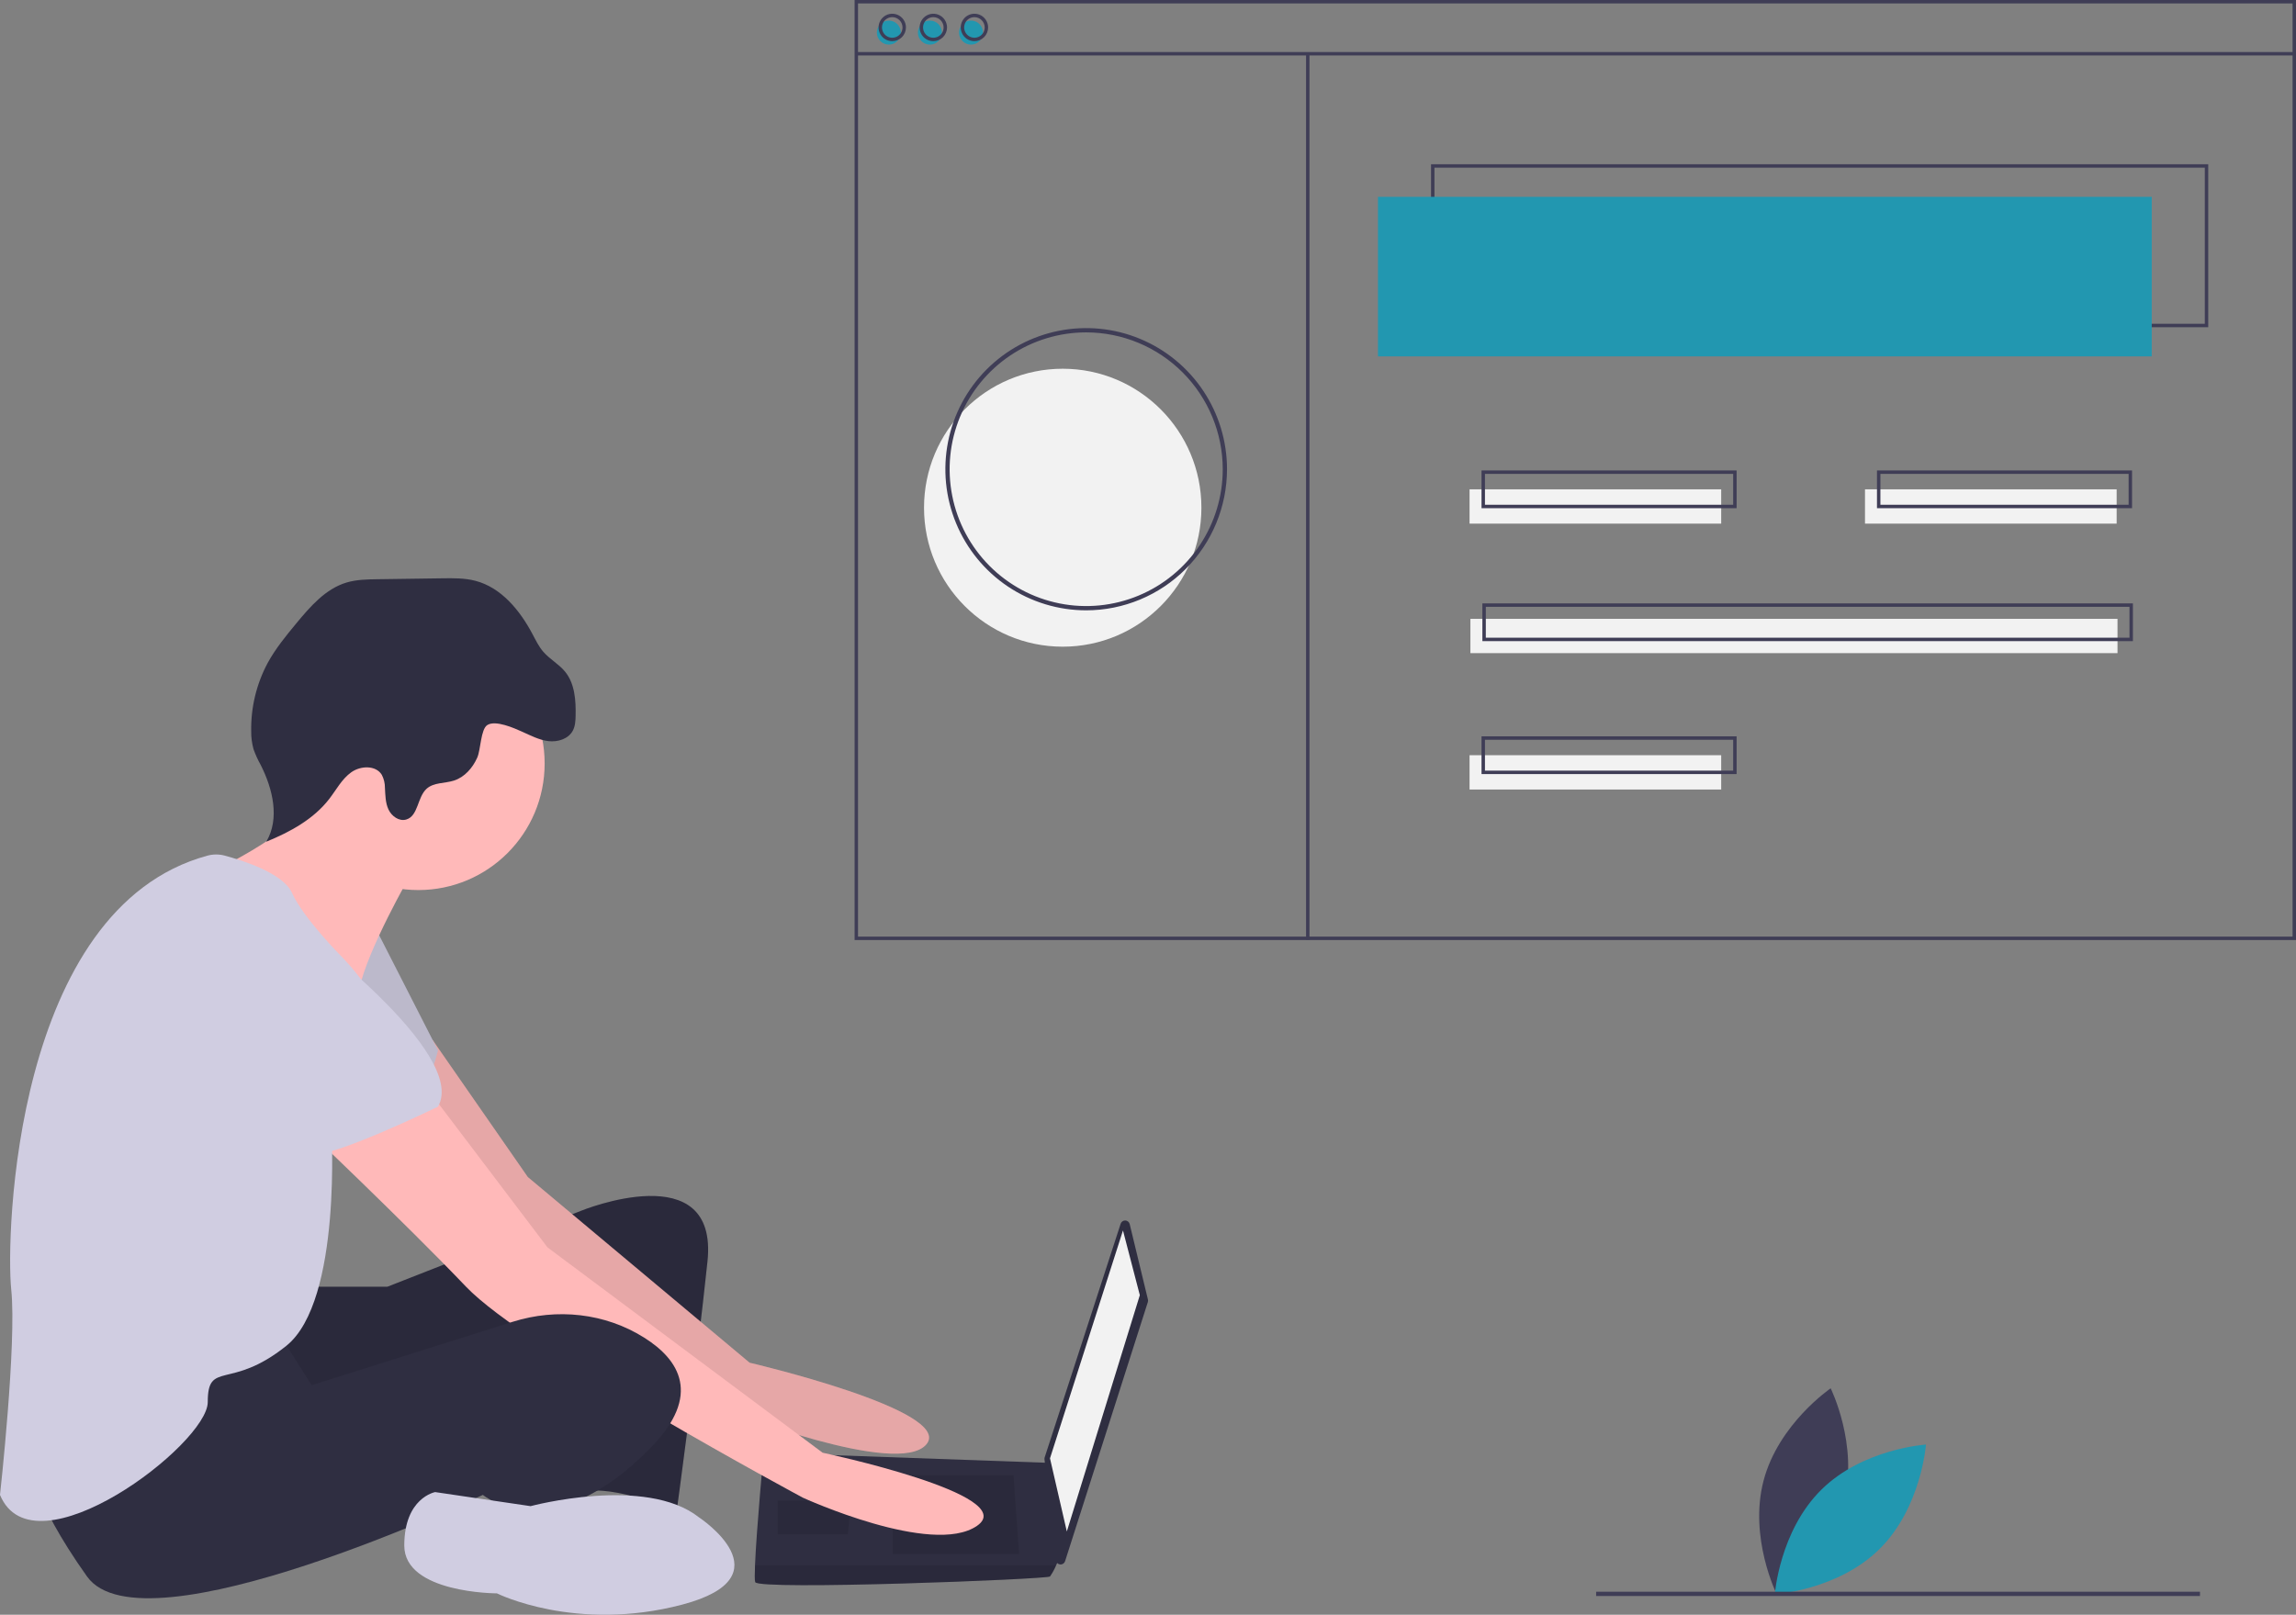 <svg width="344" height="242" viewBox="0 0 344 242" fill="none" xmlns="http://www.w3.org/2000/svg">
<rect x="0" y="0" width="344" height="242" fill="#808080" stroke="none"/>
<g clip-path="url(#clip0)">
<path d="M276.253 225.08C274.02 233.602 266.196 238.929 266.196 238.929C266.196 238.929 261.992 230.437 264.225 221.914C266.458 213.391 274.282 208.065 274.282 208.065C274.282 208.065 278.486 216.557 276.253 225.08Z" fill="#3F3D56"/>
<path d="M272.867 223.277C266.613 229.47 265.913 238.924 265.913 238.924C265.913 238.924 275.353 238.337 281.607 232.144C287.86 225.951 288.56 216.497 288.56 216.497C288.56 216.497 279.12 217.084 272.867 223.277Z" fill="#2297B0"/>
<path d="M46.269 192.839H58.047L87.07 181.456C87.07 181.456 107.681 173.023 105.998 189.045C104.316 205.066 101.371 226.568 101.371 226.568C101.371 226.568 92.118 222.352 87.07 223.617C82.022 224.882 85.388 197.899 85.388 197.899C85.388 197.899 44.166 217.714 40.38 215.185C36.595 212.655 35.753 194.947 35.753 194.947L46.269 192.839Z" fill="#2F2E41"/>
<path opacity="0.1" d="M46.269 192.839H58.047L87.07 181.456C87.07 181.456 107.681 173.023 105.998 189.045C104.316 205.066 101.371 226.568 101.371 226.568C101.371 226.568 92.118 222.352 87.07 223.617C82.022 224.882 85.388 197.899 85.388 197.899C85.388 197.899 44.166 217.714 40.38 215.185C36.595 212.655 35.753 194.947 35.753 194.947L46.269 192.839Z" fill="black"/>
<path d="M64.825 155.87L79.078 176.396L112.308 204.223C112.308 204.223 143.014 211.39 138.807 216.45C134.601 221.509 108.943 211.39 108.943 211.39C108.943 211.39 70.666 183.564 69.404 181.456C68.142 179.348 54.261 159.532 54.261 159.532L64.825 155.87Z" fill="#FFB9B9"/>
<path opacity="0.1" d="M64.825 155.87L79.078 176.396L112.308 204.223C112.308 204.223 143.014 211.39 138.807 216.45C134.601 221.509 108.943 211.39 108.943 211.39C108.943 211.39 70.666 183.564 69.404 181.456C68.142 179.348 54.261 159.532 54.261 159.532L64.825 155.87Z" fill="black"/>
<path d="M56.364 139.294L65.618 157.424C65.618 157.424 63.515 166.278 60.15 167.121C56.785 167.964 42.483 156.159 42.483 156.159L56.364 139.294Z" fill="#D0CDE1"/>
<path opacity="0.1" d="M56.364 139.294L65.618 157.424C65.618 157.424 63.515 166.278 60.15 167.121C56.785 167.964 42.483 156.159 42.483 156.159L56.364 139.294Z" fill="black"/>
<path d="M169.257 183.453L171.99 194.755C172.021 194.881 172.016 195.013 171.977 195.136L159.577 233.976C159.528 234.13 159.428 234.262 159.293 234.351C159.158 234.44 158.997 234.48 158.837 234.464C158.677 234.448 158.527 234.377 158.412 234.264C158.297 234.151 158.225 234.001 158.206 233.841L156.491 218.71C156.48 218.61 156.49 218.508 156.521 218.412L167.903 183.4C167.95 183.254 168.044 183.128 168.17 183.04C168.296 182.952 168.446 182.908 168.6 182.913C168.753 182.919 168.9 182.975 169.018 183.073C169.137 183.17 169.221 183.303 169.257 183.453Z" fill="#2F2E41"/>
<path d="M168.251 184.407L170.775 194.104L159.839 229.52L157.315 218.558L168.251 184.407Z" fill="#F2F2F2"/>
<path d="M113.149 237.109C113.57 238.374 156.894 236.687 157.315 236.266C157.682 235.738 157.992 235.172 158.24 234.579C158.636 233.736 158.998 232.893 158.998 232.893L157.315 219.241L114.411 217.715C114.411 217.715 113.338 229.284 113.12 234.579C113.065 235.916 113.065 236.856 113.149 237.109Z" fill="#2F2E41"/>
<path opacity="0.1" d="M151.847 221.088L152.688 232.893H133.76V221.088H151.847Z" fill="black"/>
<path opacity="0.1" d="M127.451 224.882L127.563 224.859L127.03 229.942H116.514V224.882H127.451Z" fill="black"/>
<path opacity="0.1" d="M113.149 237.109C113.57 238.374 156.894 236.687 157.315 236.266C157.682 235.738 157.992 235.172 158.24 234.579H113.12C113.065 235.916 113.065 236.856 113.149 237.109Z" fill="black"/>
<path d="M62.674 133.392C73.127 133.392 81.602 124.897 81.602 114.419C81.602 103.941 73.127 95.446 62.674 95.446C52.22 95.446 43.745 103.941 43.745 114.419C43.745 124.897 52.22 133.392 62.674 133.392Z" fill="#FFB9B9"/>
<path d="M61.412 131.284C61.412 131.284 55.102 142.246 53.84 148.148C52.578 154.051 34.912 136.343 34.912 136.343L32.599 130.23C32.599 130.23 49.214 122.43 47.952 116.106C46.69 109.781 61.412 131.284 61.412 131.284Z" fill="#FFB9B9"/>
<path d="M64.777 164.17L82.022 186.937L123.244 217.715C123.244 217.715 153.109 224.039 146.379 228.677C139.649 233.314 120.3 224.46 120.3 224.46C120.3 224.46 78.657 202.115 69.824 192.839C60.991 183.564 44.587 167.964 44.587 167.964L64.777 164.17Z" fill="#FFB9B9"/>
<path d="M41.642 199.585L46.69 207.596L76.814 198.096C83.424 196.012 90.672 196.779 96.534 200.481C101.792 203.801 105.157 209.071 97.586 216.871C82.443 232.471 72.348 224.039 72.348 224.039C72.348 224.039 21.452 248.071 13.04 236.266C4.627 224.46 4.206 218.558 4.206 218.558C4.206 218.558 36.595 198.32 41.642 199.585Z" fill="#2F2E41"/>
<path d="M104.736 227.412C104.736 227.412 118.197 236.266 102.213 240.482C86.229 244.698 74.451 238.795 74.451 238.795C74.451 238.795 60.571 238.795 60.571 231.628C60.571 224.46 65.197 223.617 65.197 223.617L79.499 225.725C79.499 225.725 96.745 221.087 104.736 227.412Z" fill="#D0CDE1"/>
<path d="M78.201 109.646C79.49 110.222 80.767 110.903 82.168 111.071C83.569 111.238 85.163 110.747 85.826 109.499C86.184 108.825 86.225 108.032 86.242 107.269C86.293 104.954 86.126 102.451 84.662 100.659C83.73 99.519 82.37 98.8 81.406 97.688C80.715 96.89 80.256 95.924 79.76 94.992C77.885 91.462 75.109 88.069 71.25 87.051C69.639 86.626 67.948 86.647 66.282 86.671L56.565 86.808C54.992 86.83 53.395 86.856 51.89 87.312C48.762 88.26 46.485 90.897 44.399 93.418C42.839 95.304 41.274 97.21 40.103 99.361C38.424 102.5 37.575 106.018 37.637 109.579C37.624 110.492 37.742 111.402 37.986 112.282C38.273 113.089 38.627 113.87 39.046 114.616C40.869 118.204 41.951 122.686 39.898 126.146C43.464 124.687 46.991 122.773 49.343 119.716C50.395 118.349 51.22 116.748 52.622 115.744C54.024 114.741 56.308 114.654 57.208 116.126C57.517 116.722 57.676 117.385 57.672 118.056C57.737 119.162 57.736 120.31 58.203 121.313C58.671 122.316 59.785 123.126 60.848 122.826C62.679 122.309 62.504 119.491 63.915 118.211C64.986 117.24 66.639 117.425 68.015 116.984C69.618 116.47 70.822 115.078 71.507 113.536C72.028 112.365 72.021 109.299 73.007 108.665C74.243 107.869 77.055 109.134 78.201 109.646Z" fill="#2F2E41"/>
<path d="M31.096 128.23C31.948 128.002 32.844 128.004 33.694 128.236C36.395 128.963 42.447 130.886 43.745 133.813C45.428 137.608 51.317 143.51 51.317 143.51C51.317 143.51 59.309 151.521 57.626 157.002C55.944 162.483 49.634 168.807 49.634 168.807C49.634 168.807 51.317 194.947 42.904 201.693C34.492 208.439 31.127 203.801 31.127 210.125C31.127 216.45 5.048 236.266 0 224.039C0 224.039 2.524 201.272 1.683 193.261C0.853 185.366 2.067 136.107 31.096 128.23Z" fill="#D0CDE1"/>
<path d="M44.587 138.873C44.587 138.873 70.245 157.845 65.618 165.856C65.618 165.856 50.055 173.445 46.69 173.023C43.325 172.602 30.285 157.845 26.92 156.58C23.555 155.316 21.873 132.548 44.587 138.873Z" fill="#D0CDE1"/>
<path d="M159.223 96.918C170.699 96.918 180.002 87.592 180.002 76.089C180.002 64.586 170.699 55.261 159.223 55.261C147.747 55.261 138.443 64.586 138.443 76.089C138.443 87.592 147.747 96.918 159.223 96.918Z" fill="#F2F2F2"/>
<path d="M330.85 49.039H214.406V24.616H330.85V49.039ZM214.919 48.525H330.337V25.13H214.919V48.525Z" fill="#3F3D56"/>
<path d="M322.386 29.501H206.455V53.41H322.386V29.501Z" fill="#2297B0"/>
<path d="M133.169 6.684C134.161 6.684 134.964 5.879 134.964 4.885C134.964 3.891 134.161 3.085 133.169 3.085C132.177 3.085 131.374 3.891 131.374 4.885C131.374 5.879 132.177 6.684 133.169 6.684Z" fill="#2297B0"/>
<path d="M139.325 6.684C140.316 6.684 141.12 5.879 141.12 4.885C141.12 3.891 140.316 3.085 139.325 3.085C138.333 3.085 137.529 3.891 137.529 4.885C137.529 5.879 138.333 6.684 139.325 6.684Z" fill="#2297B0"/>
<path d="M145.48 6.684C146.472 6.684 147.276 5.879 147.276 4.885C147.276 3.891 146.472 3.085 145.48 3.085C144.489 3.085 143.685 3.891 143.685 4.885C143.685 5.879 144.489 6.684 145.48 6.684Z" fill="#2297B0"/>
<path d="M344 140.883H128.039V0H344V140.883ZM128.552 140.369H343.487V0.514H128.552V140.369Z" fill="#3F3D56"/>
<path d="M343.744 7.799H128.296V8.313H343.744V7.799Z" fill="#3F3D56"/>
<path d="M133.682 6.17C133.276 6.17 132.879 6.049 132.542 5.823C132.205 5.597 131.942 5.276 131.786 4.9C131.631 4.525 131.59 4.111 131.67 3.712C131.749 3.313 131.944 2.947 132.231 2.659C132.518 2.371 132.884 2.176 133.282 2.096C133.68 2.017 134.092 2.058 134.467 2.213C134.842 2.369 135.163 2.633 135.388 2.971C135.614 3.309 135.734 3.707 135.734 4.113C135.733 4.659 135.517 5.181 135.132 5.567C134.748 5.953 134.226 6.169 133.682 6.17ZM133.682 2.571C133.378 2.571 133.08 2.661 132.827 2.831C132.574 3 132.377 3.241 132.26 3.523C132.144 3.805 132.113 4.115 132.173 4.414C132.232 4.714 132.379 4.988 132.594 5.204C132.809 5.42 133.083 5.567 133.382 5.626C133.68 5.686 133.99 5.655 134.271 5.538C134.552 5.422 134.792 5.224 134.962 4.97C135.131 4.717 135.221 4.418 135.221 4.113C135.22 3.704 135.058 3.312 134.77 3.023C134.481 2.734 134.09 2.571 133.682 2.571Z" fill="#3F3D56"/>
<path d="M139.838 6.17C139.432 6.17 139.035 6.049 138.698 5.823C138.36 5.597 138.097 5.276 137.942 4.9C137.787 4.525 137.746 4.111 137.825 3.712C137.904 3.313 138.1 2.947 138.387 2.659C138.674 2.371 139.039 2.176 139.437 2.096C139.835 2.017 140.248 2.058 140.623 2.213C140.998 2.369 141.318 2.633 141.544 2.971C141.769 3.309 141.89 3.707 141.89 4.113C141.889 4.659 141.673 5.181 141.288 5.567C140.903 5.953 140.382 6.169 139.838 6.17ZM139.838 2.571C139.533 2.571 139.236 2.661 138.983 2.831C138.73 3 138.532 3.241 138.416 3.523C138.299 3.805 138.269 4.115 138.328 4.414C138.388 4.714 138.534 4.988 138.749 5.204C138.965 5.42 139.239 5.567 139.537 5.626C139.836 5.686 140.145 5.655 140.427 5.538C140.708 5.422 140.948 5.224 141.117 4.97C141.286 4.717 141.377 4.418 141.377 4.113C141.376 3.704 141.214 3.312 140.925 3.023C140.637 2.734 140.246 2.571 139.838 2.571Z" fill="#3F3D56"/>
<path d="M145.993 6.17C145.587 6.17 145.191 6.049 144.853 5.823C144.516 5.597 144.253 5.276 144.098 4.9C143.942 4.525 143.902 4.111 143.981 3.712C144.06 3.313 144.255 2.947 144.542 2.659C144.829 2.371 145.195 2.176 145.593 2.096C145.991 2.017 146.404 2.058 146.779 2.213C147.153 2.369 147.474 2.632 147.699 2.971C147.925 3.309 148.045 3.707 148.045 4.113C148.045 4.659 147.828 5.181 147.443 5.567C147.059 5.953 146.537 6.169 145.993 6.17ZM145.993 2.571C145.689 2.571 145.391 2.661 145.138 2.831C144.885 3 144.688 3.241 144.572 3.523C144.455 3.805 144.425 4.115 144.484 4.414C144.543 4.714 144.69 4.988 144.905 5.204C145.12 5.42 145.395 5.567 145.693 5.626C145.992 5.686 146.301 5.655 146.582 5.538C146.863 5.422 147.104 5.224 147.273 4.97C147.442 4.717 147.532 4.418 147.532 4.113C147.532 3.704 147.369 3.312 147.081 3.023C146.792 2.734 146.401 2.571 145.993 2.571Z" fill="#3F3D56"/>
<path d="M196.194 8.056H195.681V140.826H196.194V8.056Z" fill="#3F3D56"/>
<path d="M257.88 73.334H220.177V78.476H257.88V73.334Z" fill="#F2F2F2"/>
<path d="M317.128 73.334H279.425V78.476H317.128V73.334Z" fill="#F2F2F2"/>
<path d="M260.188 76.162H221.972V70.506H260.188V76.162ZM222.485 75.648H259.675V71.02H222.485V75.648Z" fill="#3F3D56"/>
<path d="M257.88 113.182H220.177V118.324H257.88V113.182Z" fill="#F2F2F2"/>
<path d="M260.188 116.01H221.972V110.354H260.188V116.01ZM222.485 115.496H259.675V110.869H222.485V115.496Z" fill="#3F3D56"/>
<path d="M317.256 92.744H220.305V97.886H317.256V92.744Z" fill="#F2F2F2"/>
<path d="M319.565 96.086H222.1V90.43H319.565V96.086ZM222.613 95.572H319.052V90.944H222.613V95.572Z" fill="#3F3D56"/>
<path d="M319.436 76.162H281.22V70.506H319.436V76.162ZM281.733 75.648H318.923V71.02H281.733V75.648Z" fill="#3F3D56"/>
<path d="M162.739 91.47C158.566 91.47 154.487 90.23 151.017 87.906C147.548 85.582 144.843 82.279 143.246 78.415C141.649 74.55 141.232 70.298 142.046 66.196C142.86 62.093 144.869 58.325 147.82 55.367C150.771 52.41 154.53 50.395 158.623 49.579C162.716 48.763 166.958 49.182 170.814 50.783C174.669 52.384 177.964 55.094 180.283 58.572C182.601 62.05 183.839 66.139 183.839 70.322C183.832 75.929 181.607 81.304 177.652 85.269C173.696 89.234 168.333 91.464 162.739 91.47ZM162.739 49.814C158.693 49.814 154.737 51.017 151.373 53.27C148.008 55.523 145.386 58.726 143.837 62.474C142.288 66.221 141.883 70.344 142.673 74.323C143.462 78.301 145.411 81.955 148.272 84.823C151.133 87.691 154.779 89.644 158.748 90.435C162.717 91.227 166.83 90.82 170.569 89.268C174.308 87.716 177.503 85.088 179.751 81.715C181.999 78.343 183.199 74.378 183.199 70.322C183.193 64.885 181.035 59.672 177.2 55.827C173.364 51.983 168.164 49.82 162.739 49.814Z" fill="#3F3D56"/>
<path d="M329.614 238.549H239.144V239.19H329.614V238.549Z" fill="#3F3D56"/>
</g>
<defs>
<clipPath id="clip0">
<rect width="344" height="242" fill="white"/>
</clipPath>
</defs>
</svg>
